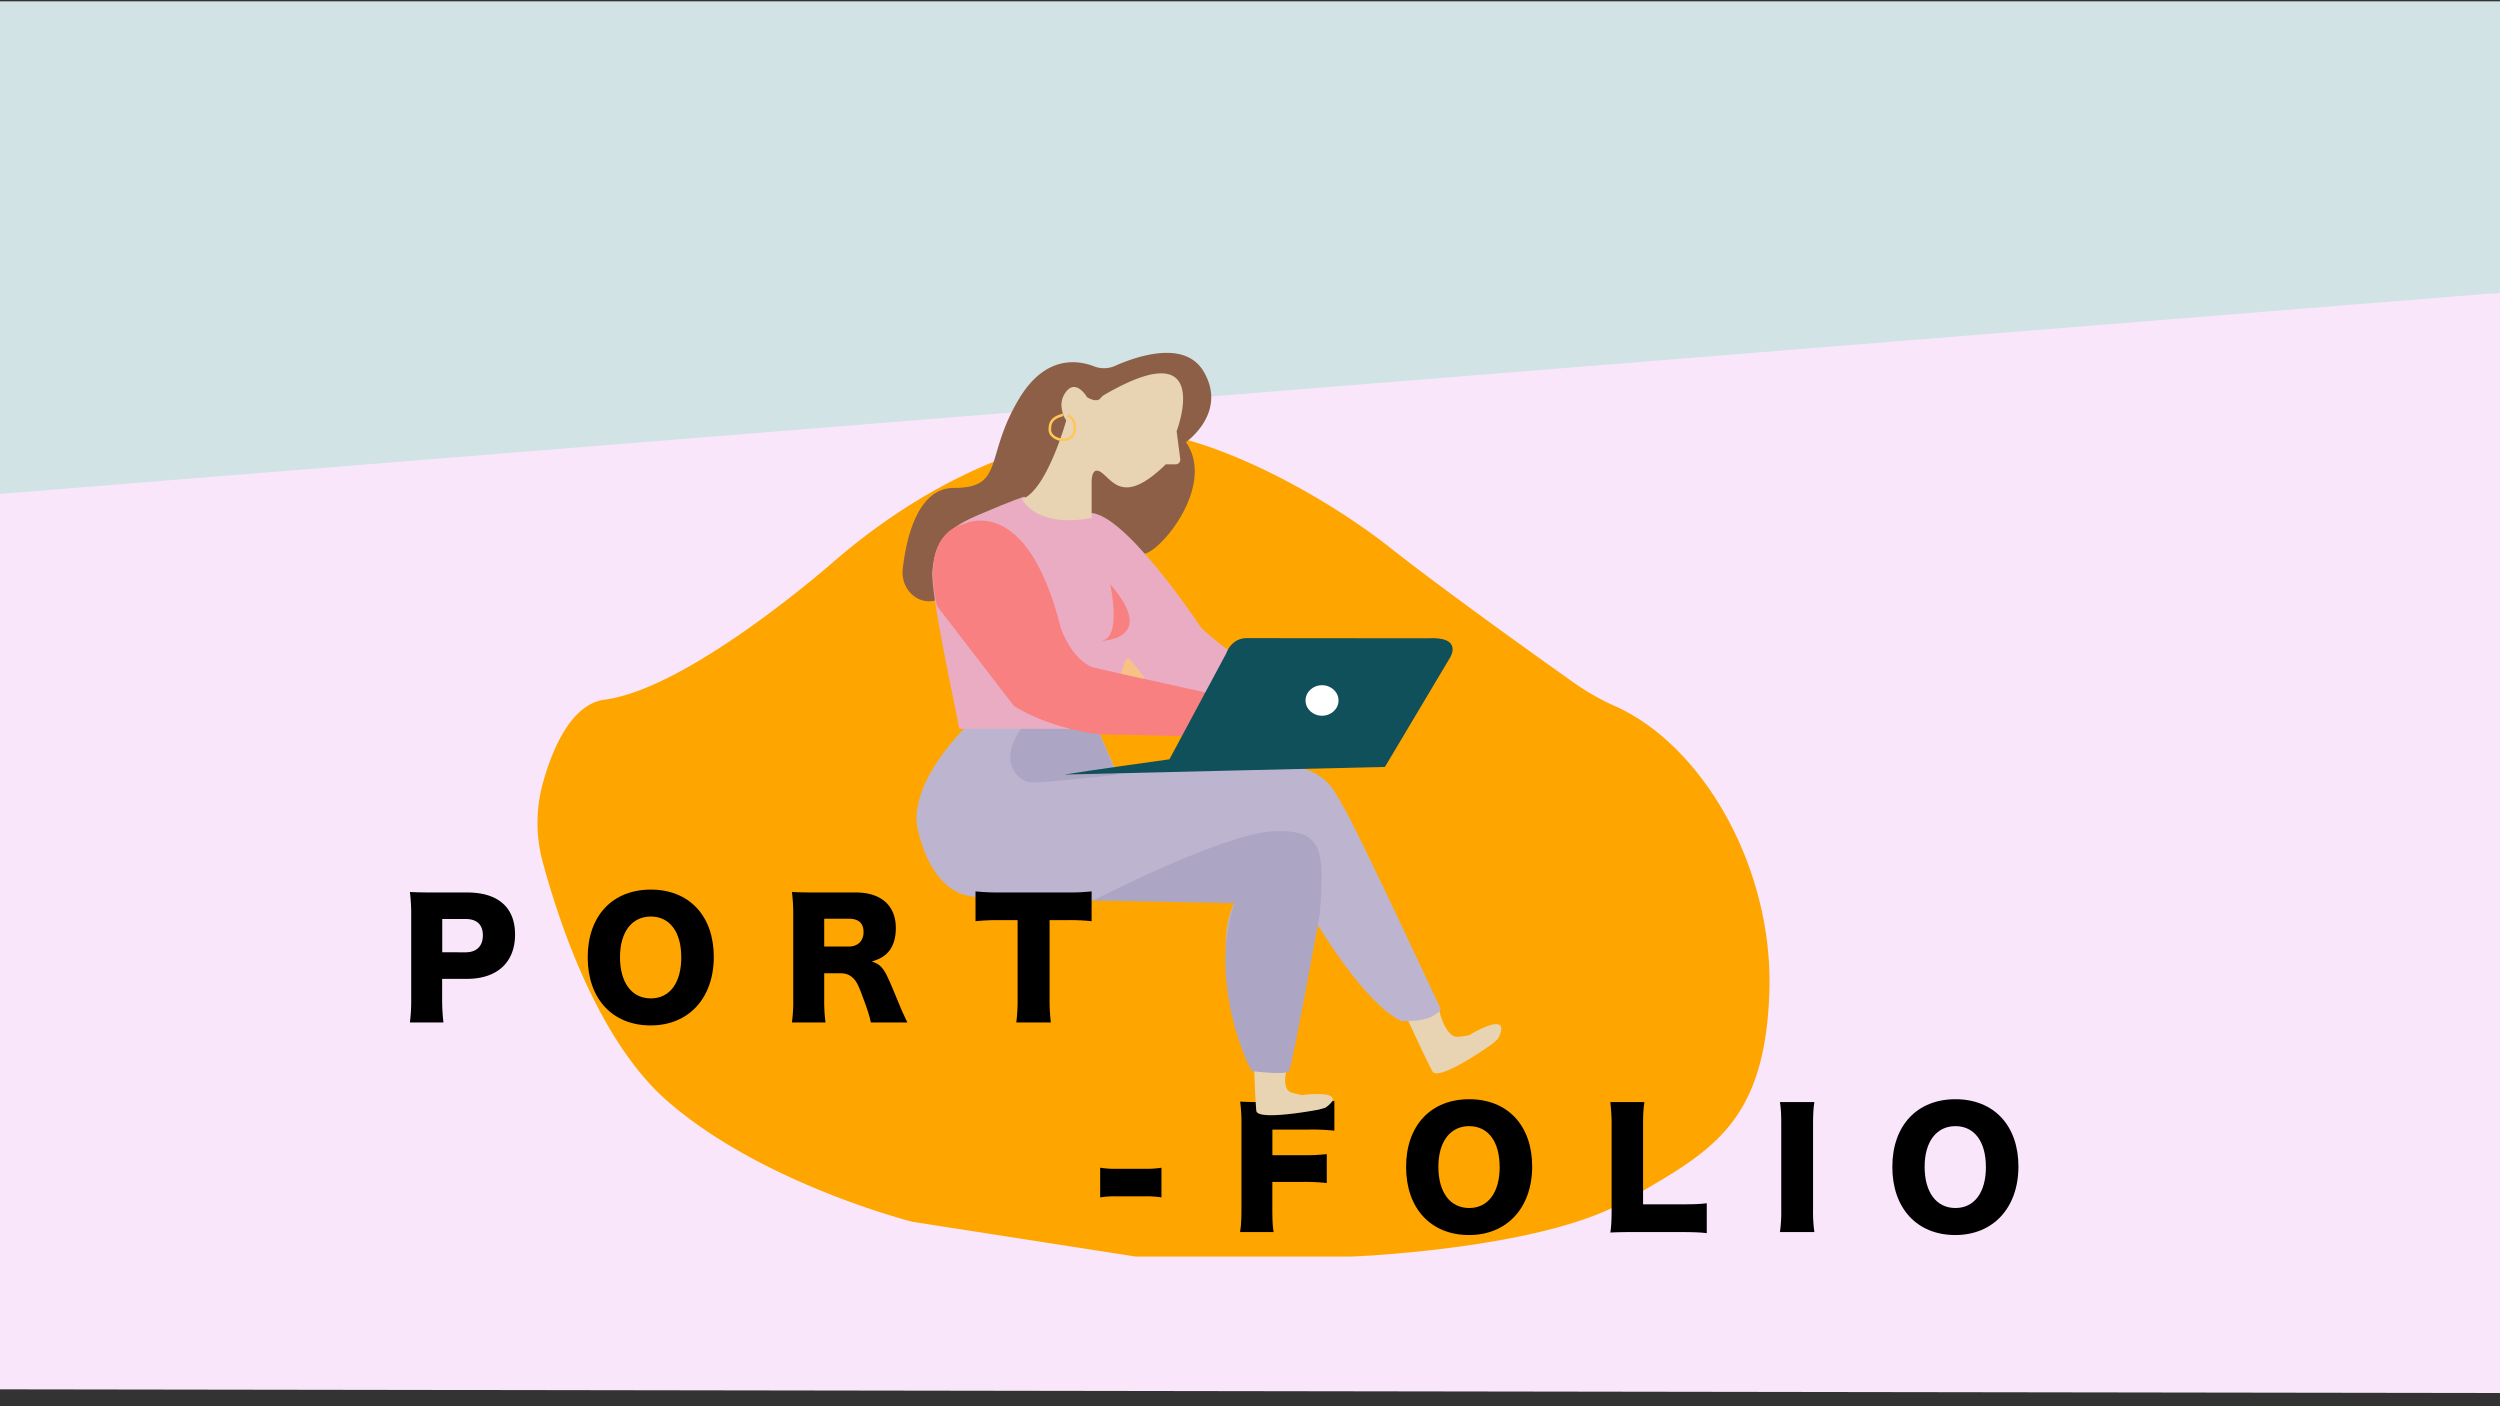 <svg id="Lag_1" data-name="Lag 1" xmlns="http://www.w3.org/2000/svg" width="1920" height="1080" viewBox="0 0 1920 1080"><rect x="0" y="0" width="1920" height="1080" fill="#333333" stroke="none"/><defs><style>.cls-1{fill:#d2e3e6;}.cls-2{fill:#fae6fb;}.cls-3{fill:orange;}.cls-4{fill:#8c5f46;}.cls-5{fill:#e8d4b3;}.cls-6{fill:#bdb4cf;}.cls-7{fill:#aca5c3;}.cls-8{fill:#eaacc3;}.cls-9{fill:#f98080;}.cls-10{fill:#10505b;}.cls-11{fill:#fff;}.cls-12{fill:#f8c186;}.cls-13{fill:none;stroke:#ffc755;stroke-miterlimit:10;stroke-width:2px;}</style></defs><polygon class="cls-1" points="0 1 0 414 1920 225.22 1920 1 0 1"/><polygon class="cls-2" points="0 379.31 0 1067 1920 1069.85 1920 224.85 0 379.31"/><path class="cls-3" d="M852.6,332.32s-98.1,1.62-209.8,96.84c0,0-112,99.42-178.3,108.14-25.7,3.38-40.13,37.36-47.57,64.13a114.57,114.57,0,0,0-.24,60.11c12.28,45.78,42.34,137.37,95.78,184,73,63.75,188.33,92.8,188.33,92.8L871.93,965h166.9s146-5.65,209.75-42.77,106.69-57.3,110.27-159.78c3.36-96.09-51.18-190-118.2-220A186.75,186.75,0,0,1,1209,524.5c-32.35-22.92-100.5-71.62-142.09-104.42C1010.85,375.9,909.17,321.83,852.6,332.32Z"/><path class="cls-4" d="M834,399.36s37.22,9.68,41.18,23.91,61.76-46,35.63-83.72c0,0,32.46-22.6,13.46-54.41-14.48-24.24-51.27-11.54-68-4.12a20.78,20.78,0,0,1-16,.34c-12.21-4.75-36.94-8.76-57,23.87-27.71,45.21-11.08,69.48-50.68,69.48-28.22,0-36.73,39.57-39.29,62.29-1.45,12.89,7.8,24.62,20.08,24.79a17.33,17.33,0,0,0,5.75-.85s-3.17-30.14,2.38-42.69,29.3-26.79,63.34-28.47Z"/><path class="cls-5" d="M1080.84,782.5s13.57,29.63,19.23,40.26c4.54,8.53,45.84-20.89,45.84-20.89l4.4-3.85s13.18-22.15-18.8-4.88a7,7,0,0,0-1.66,1.13c-.47.45-2.38,1.31-10,2-11,.93-15.72-25.16-15.72-25.16Z"/><path d="M844.92,896.8a68.84,68.84,0,0,0,11.64.84h23.76A68.84,68.84,0,0,0,892,896.8v22.8a71.78,71.78,0,0,0-11.64-.84H856.56a71.78,71.78,0,0,0-11.64.84Z"/><path d="M977.16,925.36c0,11.27.12,15.6,1,20.87h-25.8c.84-5.27,1.08-10.07,1.08-20.51V863.56a120.69,120.69,0,0,0-1-17.52c4.92.24,8.28.36,17.52.36h34.68c10.56,0,14.52-.12,20.16-.84v22.8a162.35,162.35,0,0,0-20-.84h-27.6V887.2h22.56a154.49,154.49,0,0,0,19.2-.84v22.2a157.06,157.06,0,0,0-19.2-.84H977.16Z"/><path d="M1176.71,895.84c0,31.68-19.31,52.67-48.47,52.67-29.4,0-48.36-20.51-48.36-52.31s19-52,48.48-52S1176.71,864.4,1176.71,895.84Zm-25,.24c0-19.44-8.88-31.2-23.4-31.2s-23.64,11.88-23.64,31.2c0,19.56,9,31.67,23.64,31.67S1151.76,915.76,1151.76,896.08Z"/><path d="M1254.48,946.23c-8.28,0-13.2.12-17.76.36.72-4.2,1-9.47,1-17.51V865.72a145.39,145.39,0,0,0-1-19.32h26.16c-.84,6.24-1,9.6-1,19v59.52h29c10.19,0,14.27-.13,19.91-.84v23c-4.44-.6-10.32-.84-19.91-.84Z"/><path d="M1393.43,846.4c-.72,4.92-1,9-1,17.76v64.32a115.94,115.94,0,0,0,1,17.75H1367a115,115,0,0,0,1-17.75V864.16c0-9-.24-12.48-1-17.76Z"/><path d="M1550.15,895.84c0,31.68-19.32,52.67-48.48,52.67-29.4,0-48.36-20.51-48.36-52.31s19-52,48.48-52S1550.15,864.4,1550.15,895.84Zm-25,.24c0-19.44-8.88-31.2-23.4-31.2s-23.64,11.88-23.64,31.2c0,19.56,9,31.67,23.64,31.67S1525.19,915.76,1525.19,896.08Z"/><path class="cls-6" d="M744.51,555.54s-44.34,41-40.38,77.86c0,0,7.91,51.9,43.55,55.25S948.81,692,948.81,692s-14.26,20.93-3.17,66.13,16.63,62,16.63,62h26.1l23.78-109.67s36.43,61.12,64.14,73.67c0,0,24,1.68,30.21-9.2,0,0-63.46-136.46-74.55-154.88-9.28-15.42-12.72-35.17-72.94-34.38l-3.08.06c-63.34,1.67-82.35,4.18-98.19,7.53l-16.62-37.67Z"/><path class="cls-5" d="M963.06,815.31s.81,27.59,1.78,37.76c.79,8.16,47.79-.85,47.79-.85l5.27-1.5s19.76-12.79-14.59-10.12a7.89,7.89,0,0,0-1.87.33c-.57.19-2.56.22-9.43-1.84-10-3-2-24-2-24Z"/><path class="cls-7" d="M839.53,691.61s99.77-51.52,138.58-53.19,38.8,15.07,35.63,62.79c0,0-21.38,118-23.76,121.38s-28.46,0-28.46,0c-1.24,0-34.47-67.15-13.5-128.92Z"/><path class="cls-7" d="M787.27,555.54h53.85l16.62,39.35s-57,6.69-66.51,5.86S764.31,584,787.27,555.54Z"/><path class="cls-8" d="M736.71,559.73c-2.85-16.75-22.52-104.35-20.54-122.08s5.55-29.45,34.82-42,35.71-14.23,35.71-14.23,22.13,22.09,47.12,13.14,88.85,87.74,88.85,87.74,26.82,25.53,40.39,26.37V532L844.53,552.19l0,7.54Z"/><path class="cls-9" d="M740.55,402.34s48.12-24.73,74.12,80c0,0,8.19,24.36,24.91,30.29L859,517l121,26.85-3.64,23.05-132.8-3s-36.31-3.87-64.82-21.64l-59-76.72S704.55,411.53,740.55,402.34Z"/><path class="cls-9" d="M852.57,448.56s9.53,41.9-7,43.65C845.55,492.21,890.07,491.71,852.57,448.56Z"/><path class="cls-5" d="M784.89,383.3s10.35,22.52,53.48,14.48V371.64s-.86-15,7.76-8.59,17.25,24.85,49.17-6.44H903a3.59,3.59,0,0,0,3.42-4.14l-2.76-21.29s29.51-77.3-55.44-28a10.21,10.21,0,0,0-3,2.6c-1.09,1.41-3.85,3.05-10.35-.73,0,0-9.16-15.8-17.29-2.51a16.23,16.23,0,0,0-2.22,10.78c.43,3,1.4,6.73,3.53,9.46C818.94,322.81,803.87,376.86,784.89,383.3Z"/><path d="M314.8,785.25a128.65,128.65,0,0,0,1-17.76V702.58a134.16,134.16,0,0,0-1-17.52c5.64.24,10,.36,17.64.36h26.28c23.76,0,36.84,11.4,36.84,32.28,0,21.35-13.68,34.07-37,34.07h-19v15.36a155.8,155.8,0,0,0,1,18.12Zm42.72-53.87c8.4,0,13.32-4.68,13.32-13s-4.68-12.6-13.32-12.6H339.64v25.56Z"/><path d="M548.2,734.86c0,31.67-19.32,52.67-48.48,52.67-29.4,0-48.36-20.52-48.36-52.32s19-52,48.48-52S548.2,703.42,548.2,734.86Zm-25,.23c0-19.43-8.88-31.19-23.4-31.19s-23.64,11.88-23.64,31.19c0,19.56,9,31.68,23.64,31.68S523.24,754.77,523.24,735.09Z"/><path d="M668.8,785.25c-.72-3.84-2.16-8.76-5.88-18.72-3.84-10.44-5.28-13.2-8.28-15.84-2.52-2.28-5.52-3.23-9.36-3.23H633v19.67a126.51,126.51,0,0,0,1,18.12H608.2a118.5,118.5,0,0,0,1-18V702.7a127.93,127.93,0,0,0-1-17.64c5.28.24,9.72.36,17.88.36h31.2c19.44,0,30.72,10.08,30.72,27.36,0,8.52-2.4,15.24-7.08,19.68-3,2.75-5.52,4.08-11.4,6,6.12,1.92,8.88,4.67,12.72,13.19,1.8,3.84,3.48,7.92,8.88,20.88,1.32,3.36,2.76,6.36,5.76,12.72Zm-17-58.31c7.08,0,11.4-4.32,11.4-11.16s-3.84-10.2-11.28-10.2H633v21.36Z"/><path d="M806.08,767.13a136.54,136.54,0,0,0,1,18.12H780.52a133.1,133.1,0,0,0,1-18.12V706.66H767.32a162.4,162.4,0,0,0-18.12.84V684.58a164.48,164.48,0,0,0,17.88.84h52.56a158.72,158.72,0,0,0,18.72-.84V707.5a154.74,154.74,0,0,0-18.72-.84H806.08Z"/><path class="cls-10" d="M1063.62,589l49.89-83.72s11.09-16.74-17.42-15.07l-138.92-.12s-10.74-.72-15.49,11.84l-43.55,81.21s-66.07,9.21-80.77,11.72Z"/><ellipse class="cls-11" cx="1015.32" cy="537.96" rx="12.67" ry="11.72"/><path class="cls-12" d="M864.44,507l-3.72,10.32,17.18,3.81a.77.77,0,0,0,.71-1.25l-10.74-13.49A2,2,0,0,0,864.44,507Z"/><path class="cls-13" d="M820,319s7.49,2.86,5,12.85-18.42,6.06-18.73-1.43c-.28-6.69,2.56-9.83,10.28-11.84"/></svg>